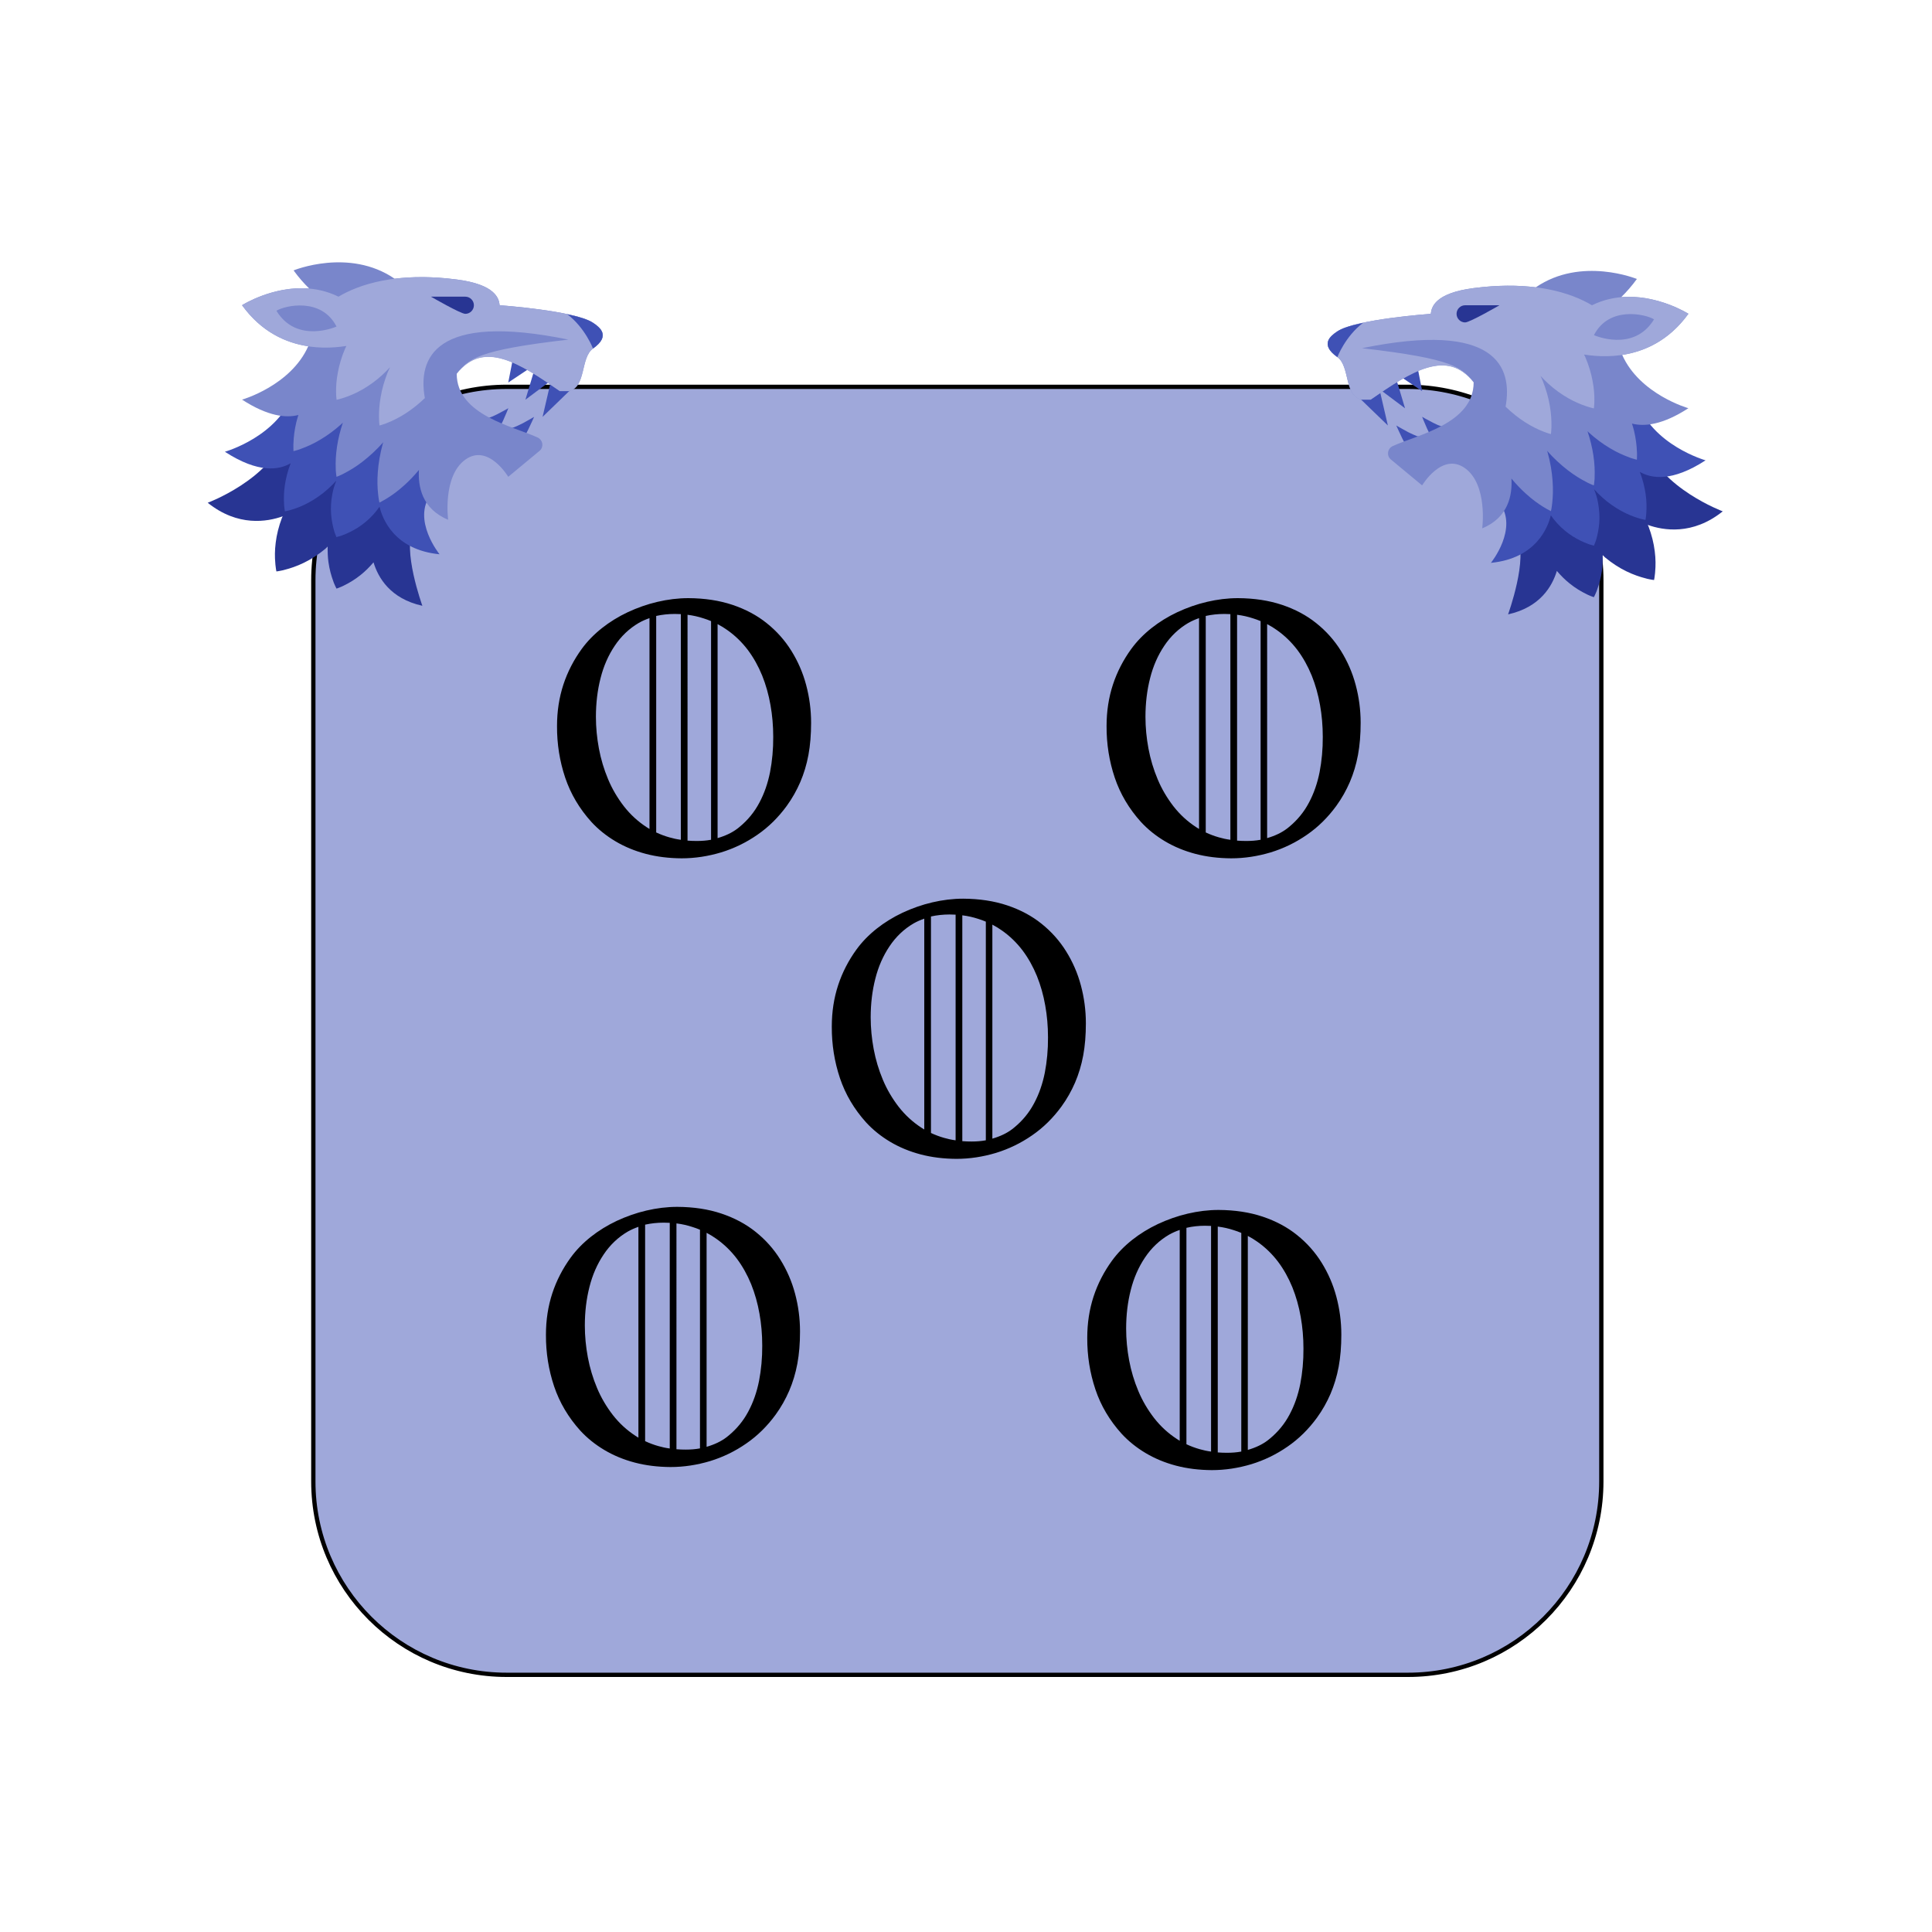 <?xml version="1.0" encoding="utf-8"?>
<!-- Generator: Adobe Illustrator 24.0.1, SVG Export Plug-In . SVG Version: 6.00 Build 0)  -->
<svg version="1.1" id="Layer_1" xmlns="http://www.w3.org/2000/svg" xmlns:xlink="http://www.w3.org/1999/xlink" x="0px" y="0px"
	 viewBox="0 0 225 225" style="enable-background:new 0 0 225 225;" xml:space="preserve">
<style type="text/css">
	.st0{fill:#9FA8DA;stroke:#000000;stroke-width:0.5;stroke-miterlimit:10;}
	.st1{fill:#283593;}
	.st2{fill:#3F51B5;}
	.st3{fill:#7986CB;}
	.st4{fill:#9FA8DA;}
</style>
<path class="st0" d="M163.97,195.05H59.01c-12.44,0-22.52-10.08-22.52-22.52V67.57c0-12.44,10.08-22.52,22.52-22.52h104.96
	c12.44,0,22.52,10.08,22.52,22.52v104.96C186.49,184.97,176.41,195.05,163.97,195.05z"/>
<path d="M78.88,140.55c-1.2,0-2.4,0.15-3.6,0.43c-1.2,0.28-2.35,0.69-3.45,1.2c-1.1,0.52-2.11,1.14-3.02,1.86
	c-0.92,0.73-1.7,1.53-2.35,2.42c-0.93,1.28-1.65,2.67-2.14,4.16c-0.49,1.5-0.74,3.1-0.74,4.82c-0.01,2.1,0.31,4.1,0.95,6.01
	c0.64,1.9,1.66,3.62,3.05,5.16c0.81,0.88,1.75,1.63,2.81,2.26s2.24,1.12,3.53,1.46c1.29,0.34,2.68,0.51,4.17,0.52
	c1.57,0,3.09-0.24,4.6-0.69c1.5-0.46,2.91-1.14,4.22-2.05c1.31-0.9,2.45-2.03,3.42-3.36c0.64-0.88,1.16-1.81,1.58-2.78
	c0.42-0.98,0.74-2.03,0.95-3.16c0.21-1.13,0.31-2.38,0.31-3.74c0-1.53-0.2-3-0.58-4.42c-0.38-1.43-0.96-2.75-1.72-3.97
	c-0.76-1.22-1.71-2.29-2.86-3.21c-1.14-0.92-2.48-1.63-4-2.14C82.49,140.82,80.78,140.56,78.88,140.55z M77.3,142.39
	c0.23,0,0.47,0.01,0.69,0.02H78v26.28h-0.01c-0.46-0.06-0.9-0.16-1.32-0.28c-0.53-0.15-1.04-0.34-1.53-0.57l-0.01-0.01v-25.2
	l0.01-0.01C75.82,142.47,76.55,142.39,77.3,142.39z M78.78,142.48h0.02c0.64,0.08,1.25,0.22,1.83,0.41c0.3,0.09,0.59,0.2,0.88,0.32
	l0.01,0.01v25.46h-0.01c-0.53,0.1-1.08,0.14-1.64,0.14c-0.36,0-0.72-0.01-1.07-0.04h-0.02V142.48z M74.35,142.86v24.57l-0.02-0.01
	c-0.1-0.06-0.2-0.12-0.3-0.19c-1.02-0.66-1.91-1.48-2.66-2.44c-0.74-0.96-1.37-2.02-1.84-3.15c-0.48-1.14-0.84-2.34-1.07-3.57
	s-0.35-2.47-0.35-3.7c0-1.59,0.18-3.1,0.54-4.5c0.35-1.4,0.91-2.67,1.65-3.77c0.74-1.11,1.68-2.01,2.81-2.67
	c0.39-0.22,0.8-0.4,1.23-0.55L74.35,142.86z M82.3,143.58l0.02,0.01c0.38,0.2,0.74,0.42,1.09,0.67c0.9,0.63,1.71,1.41,2.4,2.32
	c0.66,0.88,1.22,1.88,1.67,2.98c0.43,1.07,0.76,2.23,0.97,3.44c0.21,1.17,0.32,2.41,0.32,3.7c0.01,1.43-0.12,2.81-0.37,4.11
	c-0.26,1.31-0.68,2.51-1.25,3.57c-0.57,1.08-1.34,2.02-2.3,2.81c-0.61,0.52-1.34,0.91-2.22,1.2c-0.11,0.03-0.22,0.07-0.32,0.1
	l-0.02,0.01V143.58z"/>
<path class="st1" d="M49.19,70.55c0,0-2.42-6.67-1-9l-15-10.87c-1.75,5.17-9,7.87-9,7.87c3.51,2.82,6.94,2.22,8.73,1.58
	c-0.03,0.06-0.06,0.12-0.09,0.19c-0.37,0.98-0.61,1.96-0.72,2.87c-0.12,0.91-0.11,1.74-0.05,2.36c0.01,0.29,0.07,0.56,0.08,0.73
	c0.03,0.18,0.05,0.27,0.05,0.27s0.1-0.01,0.27-0.04c0.16-0.04,0.44-0.07,0.72-0.16c0.6-0.15,1.39-0.41,2.21-0.81
	c0.83-0.4,1.68-0.95,2.48-1.61c0.1-0.08,0.19-0.19,0.29-0.28c-0.01,0.63,0.01,1.24,0.09,1.81c0.12,0.86,0.34,1.63,0.55,2.19
	c0.08,0.27,0.21,0.51,0.27,0.66c0.08,0.16,0.12,0.24,0.12,0.24s0.09-0.03,0.25-0.09c0.15-0.07,0.4-0.15,0.65-0.29
	c0.54-0.26,1.23-0.66,1.91-1.21c0.52-0.41,1.03-0.92,1.5-1.47C44.03,67.25,45.43,69.72,49.19,70.55z"/>
<path class="st2" d="M59.84,49.77c-0.06,0.02-0.13,0.05-0.15,0.05c-0.03,0-0.05,0-0.08,0c-0.08,0.02-0.13,0.04-0.13,0.04l1.08,1.68
	c0,0,0.03-0.04,0.09-0.11c0.04-0.05,0.1-0.11,0.16-0.18c0.07-0.08,0.09-0.13,0.15-0.21c0.19-0.29,0.38-0.65,0.56-1.02
	c0.36-0.74,0.68-1.47,0.68-1.47s-0.69,0.41-1.39,0.78C60.44,49.51,60.09,49.68,59.84,49.77z M56.99,48.64
	c-0.05,0.01-0.12,0.04-0.14,0.03c-0.03,0-0.04-0.01-0.08,0c-0.08,0.02-0.12,0.03-0.12,0.03l1.08,1.68c0,0,0.03-0.04,0.08-0.1
	c0.04-0.05,0.09-0.1,0.15-0.17c0.07-0.07,0.09-0.13,0.14-0.2c0.17-0.27,0.35-0.62,0.51-0.97c0.32-0.7,0.59-1.4,0.59-1.4
	s-0.65,0.38-1.31,0.71C57.55,48.42,57.22,48.57,56.99,48.64z M67,44.86l-4.56-2.48l-1.25,4.17l2.98-2.23l-0.98,4.23L67,44.86z
	 M59.19,44.55l3.25-2.17l-2.5-1.66L59.19,44.55z M51.19,64.55c0,0-3.25-4-1-7c1.97-2.63-4.88-6.66-4.92-6.79
	c-0.05-0.14-11.08-5.08-11.08-5.08c-1.75,5.17-8,6.93-8,6.93c3.92,2.55,6.33,2.12,7.66,1.34c-0.34,0.88-0.56,1.77-0.68,2.59
	c-0.12,0.82-0.12,1.57-0.09,2.12c0,0.26,0.05,0.5,0.06,0.65c0.03,0.16,0.04,0.24,0.04,0.24s0.08-0.02,0.24-0.05
	c0.14-0.04,0.38-0.08,0.63-0.17c0.53-0.16,1.23-0.43,1.95-0.83c0.73-0.4,1.49-0.92,2.2-1.56c0.34-0.3,0.66-0.63,0.97-0.97
	c-0.21,0.52-0.38,1.05-0.47,1.6c-0.16,0.8-0.19,1.6-0.14,2.33c0.06,0.73,0.2,1.39,0.34,1.87c0.05,0.23,0.15,0.44,0.2,0.57
	c0.05,0.13,0.08,0.21,0.08,0.21s0.07-0.02,0.21-0.06c0.13-0.04,0.36-0.09,0.58-0.19c0.47-0.17,1.07-0.46,1.7-0.85
	c0.62-0.4,1.24-0.9,1.79-1.51c0.27-0.29,0.51-0.6,0.74-0.93C44.51,60.32,45.85,64.03,51.19,64.55z"/>
<path class="st3" d="M69.06,37.59c-2.14-1.43-10.87-2.04-10.87-2.04c-0.08-0.8-0.5-2.42-5-3c-2.83-0.37-5.22-0.34-7.23-0.09
	c-5.3-3.63-11.77-0.97-11.77-0.97c0.59,0.81,1.2,1.51,1.83,2.12c-4.22-0.37-7.83,1.93-7.83,1.93c2.26,3.13,5.11,4.39,7.71,4.78
	c-2.05,4.61-7.71,6.22-7.71,6.22c3.02,1.96,5.14,2.16,6.56,1.79c-0.08,0.28-0.18,0.57-0.24,0.84c-0.22,0.92-0.31,1.76-0.33,2.37
	c-0.03,0.29,0,0.56-0.01,0.73c0.01,0.17,0.01,0.27,0.01,0.27s0.09-0.02,0.26-0.07c0.16-0.05,0.42-0.11,0.69-0.23
	c0.58-0.21,1.35-0.54,2.16-1.03c0.82-0.48,1.68-1.11,2.51-1.86c0.04-0.04,0.09-0.09,0.13-0.13c-0.32,0.96-0.55,1.91-0.68,2.78
	c-0.15,0.99-0.18,1.86-0.15,2.5c-0.01,0.31,0.04,0.58,0.05,0.75c0.02,0.18,0.04,0.28,0.04,0.28s0.09-0.04,0.26-0.1
	c0.16-0.08,0.41-0.17,0.68-0.33c0.57-0.29,1.33-0.74,2.11-1.35c0.79-0.61,1.62-1.37,2.4-2.25c-0.02,0.07-0.05,0.13-0.07,0.2
	c-0.31,1.15-0.5,2.27-0.57,3.27c-0.08,1-0.04,1.89,0.03,2.53c0.02,0.31,0.08,0.58,0.1,0.75c0.04,0.18,0.06,0.28,0.06,0.28
	s0.09-0.04,0.25-0.13c0.15-0.09,0.4-0.21,0.66-0.38c0.55-0.34,1.27-0.85,2.01-1.53c0.56-0.5,1.13-1.1,1.68-1.76
	c-0.12,1.9,0.34,4.54,3.4,5.8c0,0-0.67-5.08,2-7s5,2,5,2l3.7-3.07c0.46-0.46,0.32-1.22-0.26-1.5c-2.78-1.3-9.44-2.58-9.44-7.43
	c3.08-4,7.31-1.25,12,2c0,0,0.44,0,1,0c2.12-0.38,1.36-3.89,2.88-4.96C71.19,39.09,69.81,38.09,69.06,37.59z"/>
<path class="st4" d="M69.06,37.59c-2.14-1.43-10.87-2.04-10.87-2.04c-0.08-0.8-0.5-2.42-5-3c-7-0.91-11.39,0.58-13.77,2
	c-5.47-2.69-11.23,1-11.23,1c3.69,5.1,8.94,5.25,12.15,4.74c-0.04,0.1-0.1,0.19-0.14,0.29c-0.41,0.95-0.69,1.9-0.85,2.78
	c-0.17,0.87-0.22,1.66-0.21,2.25c-0.01,0.28,0.02,0.53,0.03,0.69c0.02,0.17,0.03,0.26,0.03,0.26s0.09-0.02,0.25-0.06
	c0.15-0.05,0.4-0.1,0.66-0.2c0.55-0.18,1.29-0.48,2.06-0.92c0.77-0.44,1.59-1.01,2.35-1.71c0.31-0.28,0.6-0.59,0.9-0.9
	c-0.08,0.19-0.18,0.38-0.26,0.57c-0.4,1-0.68,2-0.83,2.91c-0.16,0.91-0.2,1.73-0.19,2.33c-0.01,0.29,0.03,0.55,0.03,0.71
	c0.02,0.17,0.03,0.26,0.03,0.26s0.09-0.03,0.25-0.07c0.15-0.06,0.41-0.12,0.67-0.24c0.56-0.22,1.3-0.57,2.08-1.07
	c0.75-0.48,1.53-1.09,2.28-1.81c-0.83-4.6,1.06-10.02,16.72-6.81c-10.77,1.24-11.62,2.25-13,4c3.08-4,7.31-1.25,12,2c0,0,0.44,0,1,0
	c2.12-0.38,1.36-3.89,2.88-4.96C71.19,39.09,69.81,38.09,69.06,37.59z M32.19,36.19c1-0.61,5.24-1.6,7,1.84
	C39.19,38.03,34.57,40.1,32.19,36.19z"/>
<path class="st2" d="M69.06,37.59c-0.59-0.4-1.7-0.72-2.99-0.99c2.08,1.58,2.99,3.99,2.99,3.99C71.19,39.09,69.81,38.09,69.06,37.59
	z"/>
<path class="st1" d="M50.19,34.55c0,0,3.45,2,4,2c0.55,0,1-0.45,1-1c0-0.55-0.45-1-1-1C53.64,34.55,50.19,34.55,50.19,34.55z"/>
<path class="st1" d="M175.63,71.55c0,0,2.42-6.67,1-9l15-10.87c1.75,5.17,9,7.87,9,7.87c-3.51,2.82-6.94,2.22-8.73,1.58
	c0.02,0.06,0.06,0.12,0.09,0.19c0.37,0.98,0.61,1.96,0.72,2.87c0.12,0.91,0.11,1.74,0.05,2.36c-0.01,0.29-0.07,0.56-0.08,0.73
	c-0.03,0.18-0.05,0.27-0.05,0.27s-0.1-0.01-0.28-0.04c-0.16-0.04-0.44-0.07-0.72-0.16c-0.6-0.15-1.39-0.41-2.21-0.81
	c-0.83-0.4-1.68-0.95-2.48-1.61c-0.1-0.08-0.19-0.19-0.29-0.28c0.01,0.63-0.01,1.24-0.09,1.81c-0.12,0.86-0.34,1.63-0.55,2.19
	c-0.08,0.27-0.21,0.51-0.27,0.66c-0.08,0.16-0.12,0.24-0.12,0.24s-0.09-0.03-0.25-0.09c-0.15-0.07-0.4-0.15-0.65-0.29
	c-0.54-0.26-1.23-0.66-1.91-1.21c-0.52-0.41-1.03-0.92-1.5-1.47C180.78,68.25,179.38,70.72,175.63,71.55z"/>
<path class="st2" d="M164.97,50.77c0.06,0.02,0.13,0.05,0.15,0.05c0.03,0,0.05,0,0.08,0c0.08,0.02,0.13,0.04,0.13,0.04l-1.08,1.68
	c0,0-0.03-0.04-0.09-0.11c-0.04-0.05-0.1-0.11-0.16-0.18c-0.07-0.08-0.09-0.13-0.15-0.21c-0.19-0.29-0.38-0.65-0.56-1.02
	c-0.36-0.74-0.68-1.47-0.68-1.47s0.69,0.41,1.39,0.78C164.37,50.51,164.72,50.68,164.97,50.77z M167.83,49.64
	c0.05,0.01,0.12,0.04,0.14,0.03c0.03,0,0.04-0.01,0.08,0c0.08,0.02,0.12,0.03,0.12,0.03l-1.08,1.68c0,0-0.03-0.04-0.08-0.1
	c-0.04-0.05-0.09-0.1-0.15-0.17c-0.07-0.07-0.09-0.13-0.14-0.2c-0.17-0.27-0.35-0.62-0.51-0.97c-0.32-0.7-0.59-1.4-0.59-1.4
	s0.65,0.38,1.31,0.71C167.26,49.42,167.6,49.57,167.83,49.64z M157.81,45.86l4.57-2.48l1.25,4.17l-2.98-2.23l0.98,4.23L157.81,45.86
	z M165.63,45.55l-3.25-2.17l2.5-1.66L165.63,45.55z M173.63,65.55c0,0,3.25-4,1-7c-1.97-2.63,4.88-6.66,4.92-6.79
	c0.05-0.14,11.08-5.08,11.08-5.08c1.75,5.17,8,6.93,8,6.93c-3.92,2.55-6.33,2.12-7.66,1.34c0.34,0.88,0.56,1.77,0.68,2.59
	c0.12,0.82,0.12,1.57,0.08,2.12c0,0.26-0.05,0.5-0.06,0.65c-0.03,0.16-0.04,0.24-0.04,0.24s-0.08-0.02-0.24-0.05
	c-0.14-0.04-0.38-0.08-0.63-0.17c-0.53-0.16-1.23-0.43-1.95-0.83c-0.73-0.4-1.49-0.92-2.2-1.56c-0.34-0.3-0.66-0.63-0.97-0.97
	c0.21,0.52,0.38,1.05,0.47,1.6c0.15,0.8,0.19,1.6,0.14,2.33c-0.06,0.73-0.2,1.39-0.34,1.87c-0.05,0.23-0.15,0.44-0.2,0.57
	c-0.05,0.13-0.08,0.21-0.08,0.21s-0.07-0.02-0.21-0.06c-0.13-0.04-0.36-0.09-0.58-0.19c-0.47-0.17-1.07-0.46-1.7-0.85
	c-0.62-0.4-1.24-0.9-1.79-1.51c-0.27-0.29-0.51-0.6-0.74-0.93C180.3,61.32,178.96,65.03,173.63,65.55z"/>
<path class="st3" d="M155.75,38.59c2.14-1.43,10.88-2.04,10.88-2.04c0.08-0.8,0.5-2.42,5-3c2.83-0.37,5.22-0.34,7.23-0.09
	c5.3-3.63,11.77-0.97,11.77-0.97c-0.59,0.81-1.2,1.51-1.83,2.12c4.22-0.37,7.83,1.93,7.83,1.93c-2.26,3.13-5.11,4.39-7.71,4.79
	c2.05,4.61,7.71,6.21,7.71,6.21c-3.02,1.96-5.14,2.16-6.57,1.79c0.08,0.28,0.18,0.57,0.24,0.84c0.22,0.92,0.31,1.76,0.33,2.37
	c0.03,0.3,0.01,0.56,0.01,0.73c-0.01,0.17-0.01,0.27-0.01,0.27s-0.09-0.02-0.26-0.07c-0.16-0.05-0.42-0.11-0.69-0.23
	c-0.58-0.21-1.35-0.54-2.16-1.03c-0.82-0.48-1.68-1.11-2.51-1.86c-0.04-0.04-0.09-0.09-0.13-0.13c0.32,0.96,0.55,1.91,0.68,2.78
	c0.15,0.99,0.18,1.86,0.15,2.5c0.01,0.31-0.04,0.58-0.05,0.75c-0.02,0.18-0.04,0.28-0.04,0.28s-0.09-0.04-0.26-0.1
	c-0.15-0.08-0.41-0.17-0.68-0.33c-0.57-0.29-1.32-0.74-2.11-1.35c-0.79-0.61-1.62-1.37-2.4-2.25c0.02,0.07,0.05,0.13,0.07,0.2
	c0.32,1.15,0.5,2.27,0.57,3.27c0.08,1,0.04,1.89-0.03,2.53c-0.02,0.31-0.08,0.58-0.1,0.75c-0.04,0.18-0.06,0.28-0.06,0.28
	s-0.09-0.04-0.25-0.13c-0.15-0.09-0.4-0.21-0.66-0.38c-0.55-0.34-1.27-0.85-2.01-1.53c-0.56-0.5-1.13-1.1-1.68-1.76
	c0.12,1.9-0.34,4.54-3.4,5.8c0,0,0.67-5.08-2-7c-2.67-1.92-5,2-5,2l-3.7-3.07c-0.46-0.46-0.32-1.22,0.26-1.5
	c2.78-1.3,9.44-2.58,9.44-7.43c-3.08-4-7.31-1.25-12,2c0,0-0.44,0-1,0c-2.12-0.37-1.36-3.89-2.88-4.96
	C153.63,40.09,155,39.09,155.75,38.59z"/>
<path class="st4" d="M155.75,38.59c2.14-1.43,10.88-2.04,10.88-2.04c0.08-0.8,0.5-2.42,5-3c7-0.91,11.39,0.58,13.77,2
	c5.47-2.69,11.23,1,11.23,1c-3.69,5.1-8.94,5.25-12.15,4.74c0.04,0.1,0.1,0.19,0.14,0.29c0.41,0.95,0.69,1.9,0.85,2.78
	c0.17,0.87,0.22,1.66,0.21,2.25c0.01,0.28-0.02,0.53-0.03,0.69c-0.02,0.17-0.03,0.26-0.03,0.26s-0.09-0.02-0.25-0.06
	c-0.15-0.05-0.4-0.1-0.66-0.2c-0.55-0.18-1.29-0.48-2.06-0.92c-0.77-0.44-1.59-1.01-2.35-1.71c-0.31-0.28-0.6-0.59-0.9-0.9
	c0.09,0.19,0.19,0.38,0.26,0.57c0.4,1,0.68,2,0.83,2.91c0.16,0.91,0.2,1.73,0.19,2.33c0.01,0.29-0.03,0.55-0.03,0.71
	c-0.02,0.17-0.03,0.26-0.03,0.26s-0.09-0.03-0.26-0.07c-0.15-0.06-0.4-0.12-0.67-0.24c-0.56-0.22-1.3-0.57-2.08-1.07
	c-0.75-0.48-1.53-1.09-2.27-1.81c0.83-4.6-1.06-10.02-16.72-6.81c10.77,1.24,11.62,2.25,13,4c-3.08-4-7.31-1.25-12,2c0,0-0.44,0-1,0
	c-2.12-0.37-1.36-3.89-2.88-4.96C153.63,40.09,155,39.09,155.75,38.59z M192.63,37.19c-1-0.61-5.24-1.59-7,1.84
	C185.63,39.03,190.25,41.1,192.63,37.19z"/>
<path class="st2" d="M155.75,38.59c0.59-0.4,1.7-0.72,2.99-0.99c-2.08,1.58-2.99,3.99-2.99,3.99
	C153.63,40.09,155,39.09,155.75,38.59z"/>
<path class="st1" d="M174.63,35.55c0,0-3.45,2-4,2c-0.55,0-1-0.45-1-1c0-0.55,0.45-1,1-1C171.18,35.55,174.63,35.55,174.63,35.55z"
	/>
<path d="M141.92,140.91c-1.2,0-2.4,0.15-3.6,0.43c-1.2,0.28-2.35,0.69-3.45,1.2c-1.1,0.52-2.11,1.14-3.02,1.86
	c-0.92,0.73-1.7,1.53-2.35,2.42c-0.93,1.28-1.65,2.67-2.14,4.16c-0.49,1.5-0.74,3.1-0.74,4.82c-0.01,2.1,0.31,4.1,0.95,6.01
	s1.66,3.62,3.05,5.16c0.81,0.88,1.75,1.63,2.81,2.26s2.24,1.12,3.53,1.46c1.29,0.34,2.68,0.51,4.17,0.52c1.57,0,3.09-0.24,4.6-0.69
	c1.5-0.46,2.91-1.14,4.22-2.05c1.31-0.9,2.45-2.03,3.42-3.36c0.64-0.88,1.16-1.81,1.58-2.78c0.42-0.98,0.74-2.03,0.95-3.16
	c0.21-1.13,0.31-2.38,0.31-3.74c0-1.53-0.2-3-0.58-4.42c-0.38-1.43-0.96-2.75-1.72-3.97c-0.76-1.22-1.71-2.29-2.86-3.21
	c-1.14-0.92-2.48-1.63-4-2.14C145.52,141.18,143.82,140.92,141.92,140.91z M140.34,142.75c0.23,0,0.47,0.01,0.69,0.02h0.01v26.28
	h-0.01c-0.46-0.06-0.9-0.16-1.32-0.28c-0.53-0.15-1.04-0.34-1.53-0.57l-0.01-0.01V143l0.01-0.01
	C138.86,142.83,139.59,142.75,140.34,142.75z M141.82,142.85h0.02c0.64,0.08,1.25,0.22,1.83,0.41c0.3,0.09,0.59,0.2,0.88,0.32
	l0.01,0.01v25.46h-0.01c-0.53,0.1-1.08,0.14-1.64,0.14c-0.36,0-0.72-0.01-1.07-0.04h-0.02V142.85z M137.39,143.22v24.57l-0.02-0.01
	c-0.1-0.06-0.2-0.12-0.3-0.19c-1.02-0.66-1.91-1.48-2.66-2.44c-0.74-0.96-1.37-2.02-1.84-3.15c-0.48-1.14-0.84-2.34-1.07-3.57
	s-0.35-2.47-0.35-3.7c0-1.59,0.18-3.1,0.54-4.5c0.35-1.4,0.91-2.67,1.65-3.77c0.74-1.11,1.68-2.01,2.81-2.67
	c0.39-0.22,0.8-0.4,1.23-0.55L137.39,143.22z M145.33,143.94l0.02,0.01c0.38,0.2,0.74,0.42,1.09,0.67c0.9,0.63,1.71,1.41,2.4,2.32
	c0.66,0.88,1.22,1.88,1.67,2.98c0.43,1.07,0.76,2.23,0.97,3.44c0.21,1.17,0.32,2.41,0.32,3.7c0.01,1.43-0.12,2.81-0.37,4.11
	c-0.26,1.31-0.68,2.51-1.25,3.57c-0.57,1.08-1.34,2.02-2.3,2.81c-0.61,0.52-1.34,0.91-2.22,1.2c-0.11,0.03-0.22,0.07-0.32,0.1
	l-0.02,0.01V143.94z"/>
<path d="M144.17,69.66c-1.2,0-2.4,0.15-3.6,0.43c-1.2,0.28-2.35,0.69-3.45,1.2c-1.1,0.52-2.11,1.14-3.02,1.86
	c-0.92,0.73-1.7,1.53-2.35,2.42c-0.93,1.28-1.65,2.67-2.14,4.16c-0.49,1.5-0.74,3.1-0.74,4.82c-0.01,2.1,0.31,4.1,0.95,6.01
	c0.64,1.9,1.66,3.62,3.05,5.16c0.81,0.88,1.75,1.63,2.81,2.26c1.06,0.63,2.24,1.12,3.53,1.46c1.29,0.34,2.68,0.51,4.17,0.52
	c1.57,0,3.09-0.24,4.6-0.69c1.5-0.46,2.91-1.14,4.22-2.05c1.31-0.9,2.45-2.03,3.42-3.36c0.64-0.88,1.16-1.81,1.58-2.78
	c0.42-0.98,0.74-2.03,0.95-3.16s0.31-2.38,0.31-3.74c0-1.53-0.2-3-0.58-4.42c-0.38-1.43-0.96-2.75-1.72-3.97
	c-0.76-1.22-1.71-2.29-2.86-3.21c-1.14-0.92-2.48-1.63-4-2.14C147.77,69.93,146.07,69.67,144.17,69.66z M142.59,71.5
	c0.23,0,0.47,0.01,0.69,0.02h0.01V97.8h-0.01c-0.46-0.06-0.9-0.16-1.32-0.28c-0.53-0.15-1.04-0.34-1.53-0.57l-0.01-0.01v-25.2
	l0.01-0.01C141.11,71.58,141.84,71.5,142.59,71.5z M144.07,71.6h0.02c0.64,0.08,1.25,0.22,1.83,0.41c0.3,0.09,0.59,0.2,0.88,0.32
	l0.01,0.01v25.46h-0.01c-0.53,0.1-1.08,0.14-1.64,0.14c-0.36,0-0.72-0.01-1.07-0.04h-0.02V71.6z M139.64,71.97v24.57l-0.02-0.01
	c-0.1-0.06-0.2-0.12-0.3-0.19c-1.02-0.66-1.91-1.48-2.66-2.44c-0.74-0.96-1.37-2.02-1.84-3.15c-0.48-1.14-0.84-2.34-1.07-3.57
	s-0.35-2.47-0.35-3.7c0-1.59,0.18-3.1,0.54-4.5c0.35-1.4,0.91-2.67,1.65-3.77c0.74-1.11,1.68-2.01,2.81-2.67
	c0.39-0.22,0.8-0.4,1.23-0.55L139.64,71.97z M147.58,72.69l0.02,0.01c0.38,0.2,0.74,0.42,1.09,0.67c0.9,0.63,1.71,1.41,2.4,2.32
	c0.66,0.88,1.22,1.88,1.67,2.98c0.43,1.07,0.76,2.23,0.97,3.44c0.21,1.17,0.32,2.41,0.32,3.7c0.01,1.43-0.12,2.81-0.37,4.11
	c-0.26,1.31-0.68,2.51-1.25,3.57c-0.57,1.08-1.34,2.02-2.3,2.81c-0.61,0.52-1.34,0.91-2.22,1.2c-0.11,0.03-0.22,0.07-0.32,0.1
	l-0.02,0.01V72.69z"/>
<path d="M80.17,69.66c-1.2,0-2.4,0.15-3.6,0.43c-1.2,0.28-2.35,0.69-3.45,1.2c-1.1,0.52-2.11,1.14-3.02,1.86
	c-0.92,0.73-1.7,1.53-2.35,2.42c-0.93,1.28-1.65,2.67-2.14,4.16c-0.49,1.5-0.74,3.1-0.74,4.82c-0.01,2.1,0.31,4.1,0.95,6.01
	c0.64,1.9,1.66,3.62,3.05,5.16c0.81,0.88,1.75,1.63,2.81,2.26c1.06,0.63,2.24,1.12,3.53,1.46c1.29,0.34,2.68,0.51,4.17,0.52
	c1.57,0,3.09-0.24,4.6-0.69c1.5-0.46,2.91-1.14,4.22-2.05c1.31-0.9,2.45-2.03,3.42-3.36c0.64-0.88,1.16-1.81,1.58-2.78
	c0.42-0.98,0.74-2.03,0.95-3.16c0.21-1.13,0.31-2.38,0.31-3.74c0-1.53-0.2-3-0.58-4.42c-0.38-1.43-0.96-2.75-1.72-3.97
	c-0.76-1.22-1.71-2.29-2.86-3.21c-1.14-0.92-2.48-1.63-4-2.14C83.77,69.93,82.07,69.67,80.17,69.66z M78.59,71.5
	c0.23,0,0.47,0.01,0.69,0.02h0.01V97.8h-0.01c-0.46-0.06-0.9-0.16-1.32-0.28c-0.53-0.15-1.04-0.34-1.53-0.57l-0.01-0.01v-25.2
	l0.01-0.01C77.11,71.58,77.84,71.5,78.59,71.5z M80.07,71.6h0.02c0.64,0.08,1.25,0.22,1.83,0.41c0.3,0.09,0.59,0.2,0.88,0.32
	l0.01,0.01v25.46h-0.01c-0.53,0.1-1.08,0.14-1.64,0.14c-0.36,0-0.72-0.01-1.07-0.04h-0.02V71.6z M75.64,71.97v24.57l-0.02-0.01
	c-0.1-0.06-0.2-0.12-0.3-0.19c-1.02-0.66-1.91-1.48-2.66-2.44c-0.74-0.96-1.37-2.02-1.84-3.15c-0.48-1.14-0.84-2.34-1.07-3.57
	s-0.35-2.47-0.35-3.7c0-1.59,0.18-3.1,0.54-4.5c0.35-1.4,0.91-2.67,1.65-3.77c0.74-1.11,1.68-2.01,2.81-2.67
	c0.39-0.22,0.8-0.4,1.23-0.55L75.64,71.97z M83.58,72.69l0.02,0.01c0.38,0.2,0.74,0.42,1.09,0.67c0.9,0.63,1.71,1.41,2.4,2.32
	c0.66,0.88,1.22,1.88,1.67,2.98c0.43,1.07,0.76,2.23,0.97,3.44c0.21,1.17,0.32,2.41,0.32,3.7c0.01,1.43-0.12,2.81-0.37,4.11
	c-0.26,1.31-0.68,2.51-1.25,3.57c-0.57,1.08-1.34,2.02-2.3,2.81c-0.61,0.52-1.34,0.91-2.22,1.2c-0.11,0.03-0.22,0.07-0.32,0.1
	l-0.02,0.01V72.69z"/>
<path d="M112.17,104.66c-1.2,0-2.4,0.15-3.6,0.43c-1.2,0.28-2.35,0.69-3.45,1.2c-1.1,0.52-2.11,1.14-3.02,1.86
	c-0.92,0.73-1.7,1.53-2.35,2.42c-0.93,1.28-1.65,2.67-2.14,4.16c-0.49,1.5-0.74,3.1-0.74,4.82c-0.01,2.1,0.31,4.1,0.95,6.01
	c0.64,1.9,1.66,3.62,3.05,5.16c0.81,0.88,1.75,1.63,2.81,2.26c1.06,0.63,2.24,1.12,3.53,1.46c1.29,0.34,2.68,0.51,4.17,0.52
	c1.57,0,3.09-0.24,4.6-0.69c1.5-0.46,2.91-1.14,4.22-2.05c1.31-0.9,2.45-2.03,3.42-3.36c0.64-0.88,1.16-1.81,1.58-2.78
	c0.42-0.98,0.74-2.03,0.95-3.16c0.21-1.13,0.31-2.38,0.31-3.74c0-1.53-0.2-3-0.58-4.42c-0.38-1.43-0.96-2.75-1.72-3.97
	c-0.76-1.22-1.71-2.29-2.86-3.21c-1.14-0.92-2.48-1.63-4-2.14C115.77,104.93,114.07,104.67,112.17,104.66z M110.59,106.5
	c0.23,0,0.47,0.01,0.69,0.02h0.01v26.28h-0.01c-0.46-0.06-0.9-0.16-1.32-0.28c-0.53-0.15-1.04-0.34-1.53-0.57l-0.01-0.01v-25.2
	l0.01-0.01C109.11,106.58,109.84,106.5,110.59,106.5z M112.07,106.6h0.02c0.64,0.08,1.25,0.22,1.83,0.41
	c0.3,0.09,0.59,0.2,0.88,0.32l0.01,0.01v25.46h-0.01c-0.53,0.1-1.08,0.14-1.64,0.14c-0.36,0-0.72-0.01-1.07-0.04h-0.02V106.6z
	 M107.64,106.97v24.57l-0.02-0.01c-0.1-0.06-0.2-0.12-0.3-0.19c-1.02-0.66-1.91-1.48-2.66-2.44c-0.74-0.96-1.37-2.02-1.84-3.15
	c-0.48-1.14-0.84-2.34-1.07-3.57s-0.35-2.47-0.35-3.7c0-1.59,0.18-3.1,0.54-4.5c0.35-1.4,0.91-2.67,1.65-3.77
	c0.74-1.11,1.68-2.01,2.81-2.67c0.39-0.22,0.8-0.4,1.23-0.55L107.64,106.97z M115.58,107.69l0.02,0.01c0.38,0.2,0.74,0.42,1.09,0.67
	c0.9,0.63,1.71,1.41,2.4,2.32c0.66,0.88,1.22,1.88,1.67,2.98c0.43,1.07,0.76,2.23,0.97,3.44c0.21,1.17,0.32,2.41,0.32,3.7
	c0.01,1.43-0.12,2.81-0.37,4.11c-0.26,1.31-0.68,2.51-1.25,3.57c-0.57,1.08-1.34,2.02-2.3,2.81c-0.61,0.52-1.34,0.91-2.22,1.2
	c-0.11,0.03-0.22,0.07-0.32,0.1l-0.02,0.01V107.69z"/>
</svg>
